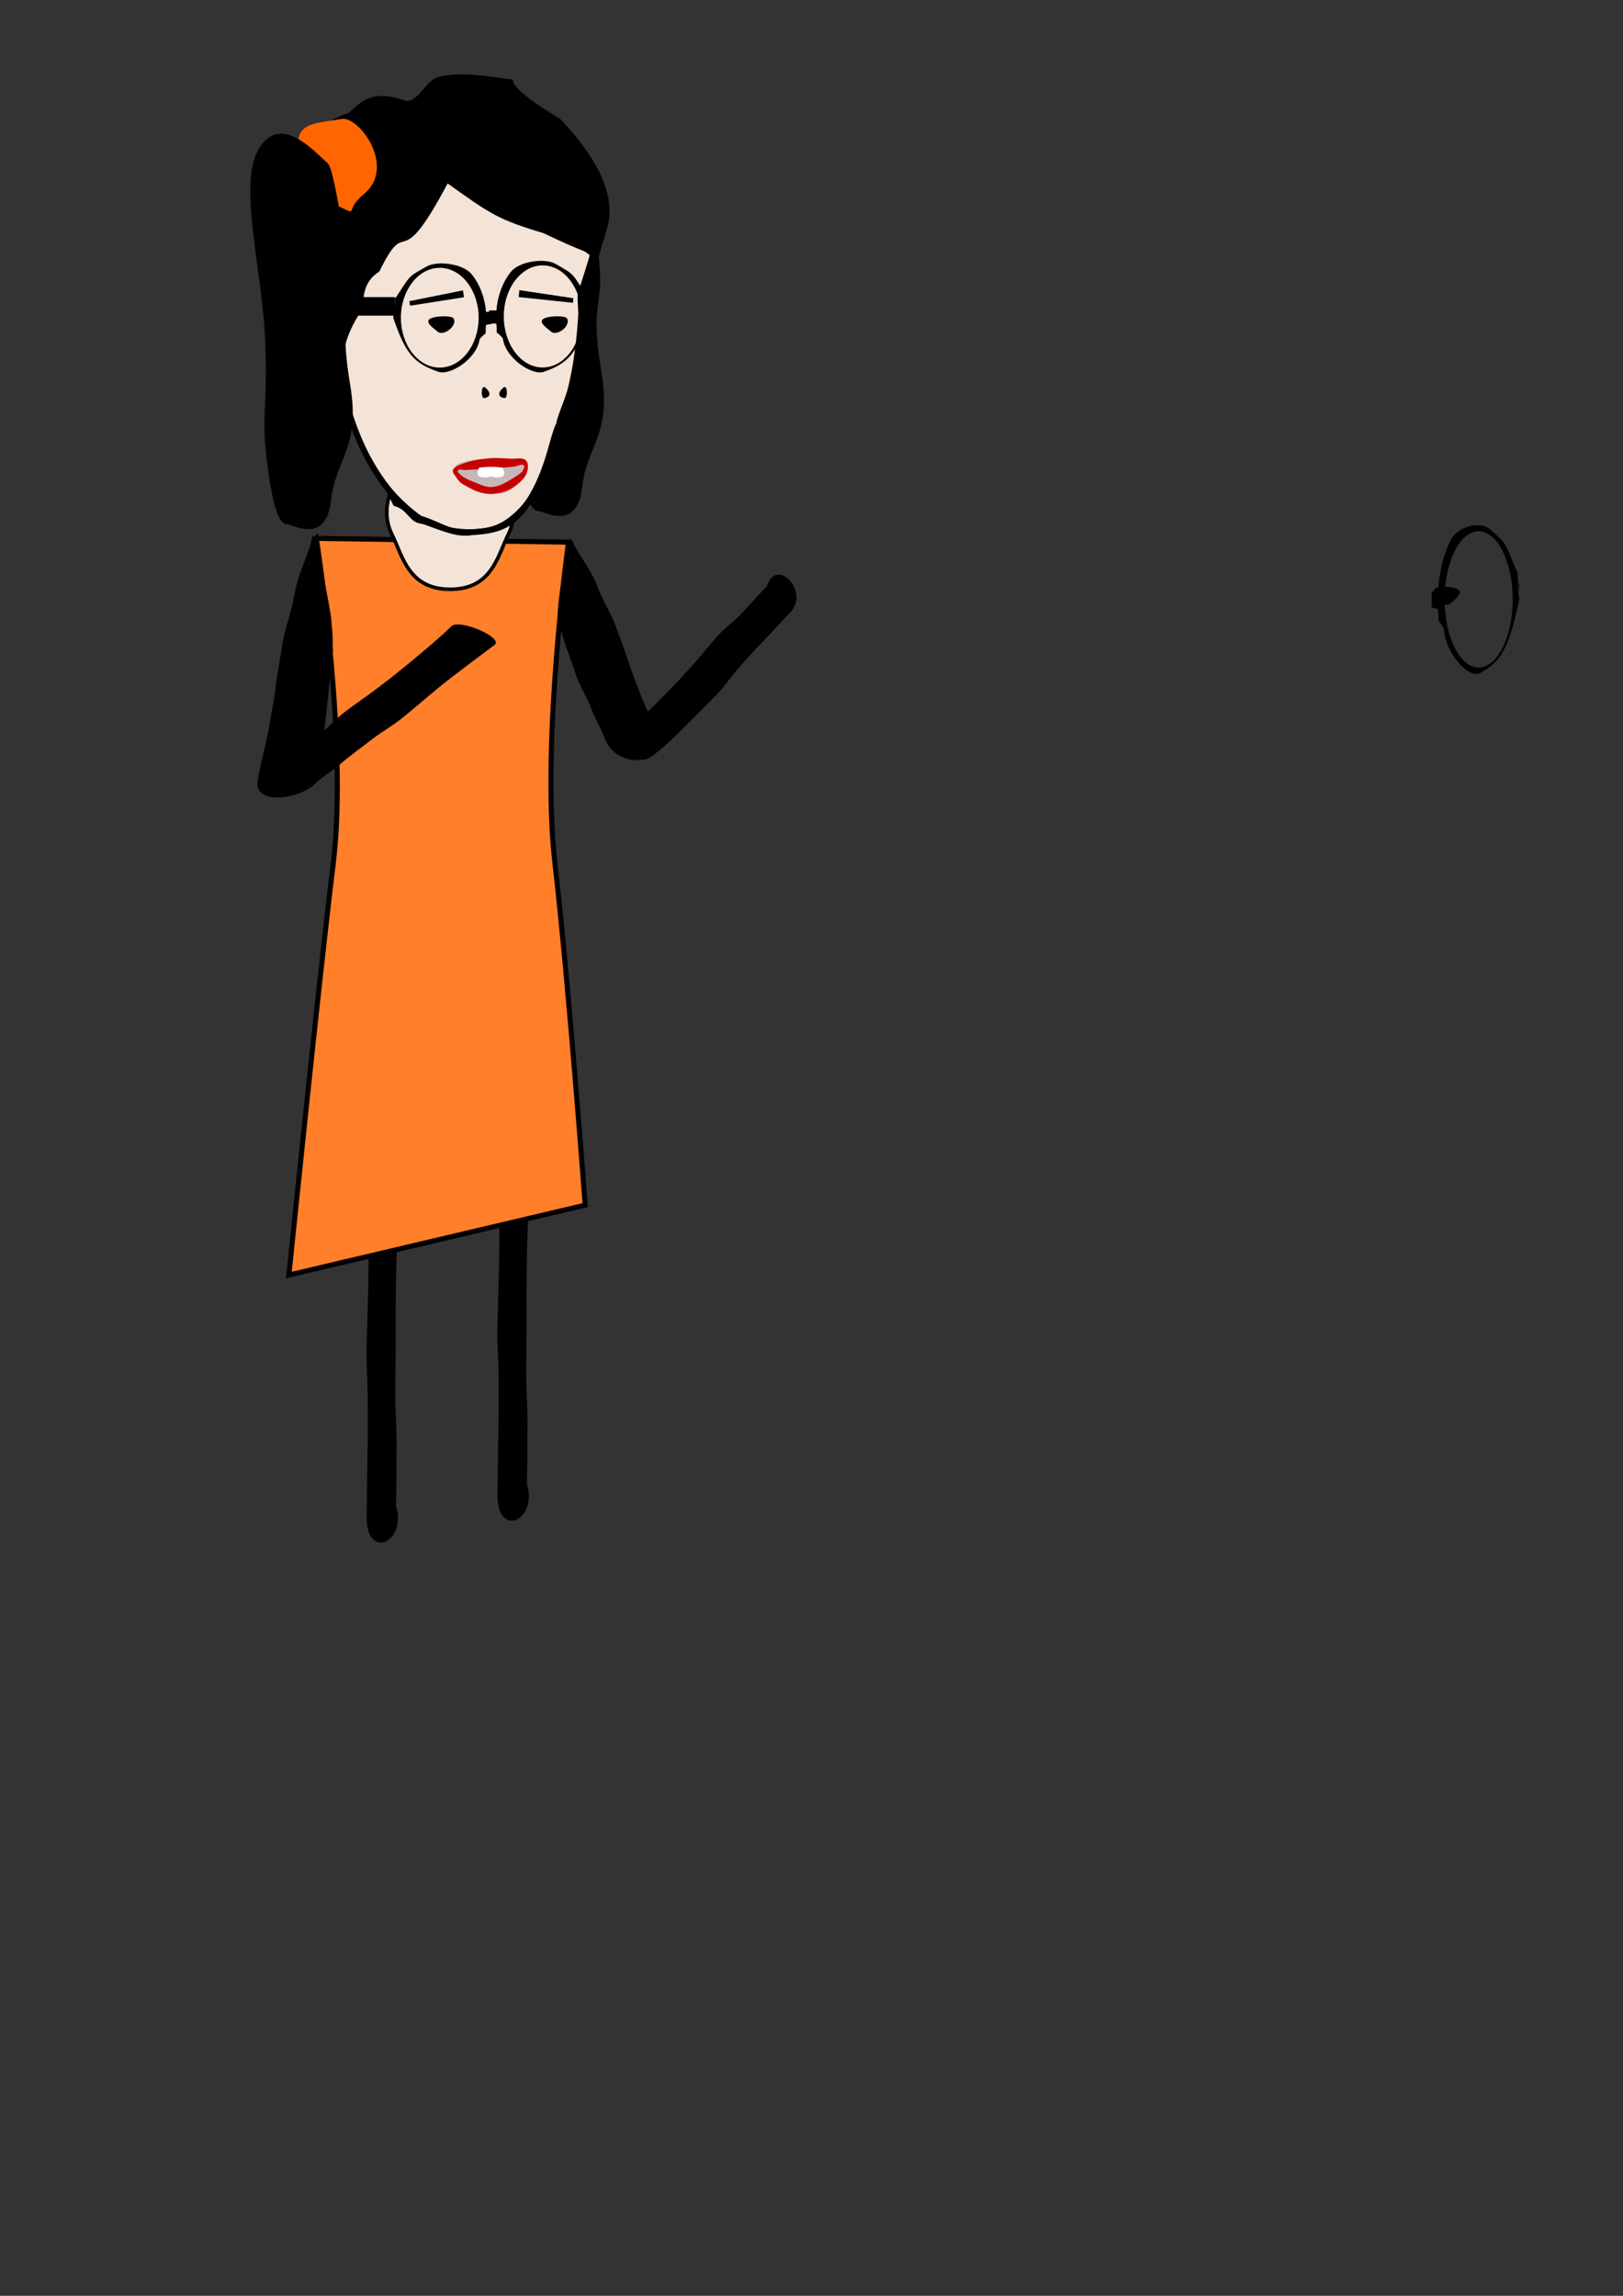 <?xml version="1.0" encoding="UTF-8" standalone="no"?>
<!-- Created with Inkscape (http://www.inkscape.org/) -->

<svg
   xmlns:dc="http://purl.org/dc/elements/1.1/"
   xmlns:cc="http://creativecommons.org/ns#"
   xmlns:rdf="http://www.w3.org/1999/02/22-rdf-syntax-ns#"
   xmlns:svg="http://www.w3.org/2000/svg"
   xmlns="http://www.w3.org/2000/svg"
   xmlns:sodipodi="http://sodipodi.sourceforge.net/DTD/sodipodi-0.dtd"
   xmlns:inkscape="http://www.inkscape.org/namespaces/inkscape"
   width="744.094"
   height="1052.362"
   id="svg3905"
   version="1.1"
   inkscape:version="0.48.4 r9939"
   sodipodi:docname="shrookbelganb2.svg"
   inkscape:export-filename="/home/rana/SparkleShare/CCC/linuxCourse/Chapter 1/character/SHROOK/shrookbelganb2.png"
   inkscape:export-xdpi="44.27623"
   inkscape:export-ydpi="44.27623">
  <rect width="100%" height="100%" fill="#333333" stroke="none"/>
  <defs
     id="defs3907" />
  <sodipodi:namedview
     id="base"
     pagecolor="#ffffff"
     bordercolor="#666666"
     borderopacity="1.0"
     inkscape:pageopacity="0.0"
     inkscape:pageshadow="2"
     inkscape:zoom="0.35"
     inkscape:cx="214.04343"
     inkscape:cy="886.3482"
     inkscape:document-units="px"
     inkscape:current-layer="layer1"
     showgrid="false"
     inkscape:window-width="1305"
     inkscape:window-height="744"
     inkscape:window-x="61"
     inkscape:window-y="24"
     inkscape:window-maximized="1"
     showguides="false" />
  <g
     inkscape:label="Layer 1"
     inkscape:groupmode="layer"
     id="layer1">
    <path
       inkscape:export-ydpi="44.27623"
       inkscape:export-xdpi="44.27623"
       inkscape:export-filename="C:\Users\Home\Desktop\belganb2.png"
       sodipodi:nodetypes="cssssssssc"
       inkscape:connector-curvature="0"
       id="path4168"
       d="m 274.891,170.924 c -4.15,-25.152 -1.499,-28.272 -0.654,-40.038 0.845,-11.766 -6.511,-58.665 -9.362,-61.353 -8.258,-7.786 -20.159,-20.045 -28.921,-8.994 -12.108,15.27 0.715,56.157 1.805,92.464 0.843,28.092 -1.789,30.677 0.409,50.132 2.198,19.454 5.235,30.256 8.59,30.256 3.354,0 17.049,9.36 19.247,-10.094 2.198,-19.454 13.558,-24.063 8.887,-52.374 z"
       style="display:inline;fill:#000000;stroke:#000000;stroke-width:1.774;stroke-miterlimit:4" />
    <path
       style="display:inline;fill:#000000;fill-opacity:1;stroke:none"
       id="path4205-0"
       d="m 168.811,545.495 c 0.028,7.488 0.28,32.78 -0.01,44.928 -0.285,12.148 -0.559,19.486 -0.735,27.94 -0.176,8.454 0.5,14.503 0.533,22.738 0.032,8.235 0.087,17.671 -0.125,26.647 -0.212,8.976 -0.129,16.369 -0.386,27.208 -0.304,20.684 18.654,11.979 13.472,-4.718 0.305,-8.964 0.137,-18.416 0.269,-26.641 0.132,-8.225 -0.523,-14.029 -0.566,-22.626 -0.042,-8.598 0.183,-16.905 0.113,-28.975 -0.07,-12.071 0.212,-36.223 0.853,-43.434 0.642,-7.212 -13.451,-30.555 -13.423,-23.066 z"
       inkscape:connector-curvature="0"
       sodipodi:nodetypes="zzzzzcczzzzz"
       inkscape:export-xdpi="44.27623"
       inkscape:export-ydpi="44.27623"
       inkscape:export-filename="C:\Users\Home\Desktop\belganb2.png" />
    <path
       sodipodi:nodetypes="zzzzzcczzzzz"
       inkscape:connector-curvature="0"
       d="m 228.811,535.495 c 0.028,7.488 0.28,32.78 -0.01,44.928 -0.285,12.148 -0.559,19.486 -0.735,27.94 -0.176,8.454 0.5,14.503 0.533,22.738 0.032,8.235 0.087,17.671 -0.125,26.647 -0.212,8.976 -0.129,16.369 -0.386,27.208 -0.304,20.684 18.654,11.979 13.472,-4.718 0.305,-8.964 0.137,-18.416 0.269,-26.641 0.132,-8.225 -0.523,-14.029 -0.566,-22.626 -0.042,-8.598 0.183,-16.905 0.113,-28.975 -0.07,-12.071 0.212,-36.223 0.853,-43.434 0.642,-7.212 -13.451,-30.555 -13.423,-23.066 z"
       id="path4203-5"
       style="display:inline;fill:#000000;fill-opacity:1;stroke:none"
       inkscape:export-xdpi="44.27623"
       inkscape:export-ydpi="44.27623"
       inkscape:export-filename="C:\Users\Home\Desktop\belganb2.png" />
    <path
       sodipodi:nodetypes="zzzzzcczzzzz"
       inkscape:connector-curvature="0"
       d="m -417.816,232.702 c 4.079,2.378 14.787,3.751 21.498,7.229 6.712,3.478 13.524,5.139 18.189,7.585 4.665,2.445 12.026,5.997 16.512,8.613 4.485,2.616 8.944,4.608 13.904,7.176 4.96,2.568 14.076,6.036 20.066,9.135 11.376,6.13 -7.217,31.398 -14.84,20.225 -4.98,-2.458 -8.388,-5.259 -12.914,-7.684 -4.527,-2.425 -10.587,-2.969 -15.267,-5.711 -4.68,-2.742 -10.804,-6.288 -17.372,-10.149 -6.567,-3.861 -22.236,-8.051 -26.356,-9.574 -4.12,-1.523 -7.498,-29.224 -3.419,-26.846 z"
       id="path4171-2"
       style="fill:#000000;fill-opacity:1;stroke:none;display:inline"
       inkscape:export-xdpi="90"
       inkscape:export-ydpi="90"
       inkscape:export-filename="/home/rana/SparkleShare/CCC/linuxCourse/Chapter 1/character/SHROOK/btbosleta7t.png" />
    <path
       inkscape:export-ydpi="90"
       inkscape:export-xdpi="90"
       style="fill:#000000;fill-opacity:1;stroke:none;display:inline"
       id="path4204-3"
       d="m -205.041,222.702 c -4.079,2.378 -14.787,3.751 -21.498,7.229 -6.712,3.478 -13.524,5.139 -18.189,7.585 -4.664,2.445 -12.026,5.997 -16.512,8.613 -4.485,2.616 -8.944,4.608 -13.904,7.176 -4.96,2.568 -14.076,6.036 -20.066,9.135 -11.376,6.13 7.217,31.398 14.84,20.225 4.98,-2.458 8.388,-5.259 12.914,-7.684 4.527,-2.425 10.587,-2.969 15.267,-5.711 4.68,-2.742 10.804,-6.288 17.372,-10.149 6.567,-3.861 22.235,-8.051 26.356,-9.574 4.12,-1.523 7.497,-29.224 3.419,-26.846 z"
       inkscape:connector-curvature="0"
       sodipodi:nodetypes="zzzzzcczzzzz"
       inkscape:export-filename="/home/rana/SparkleShare/CCC/linuxCourse/Chapter 1/character/SHROOK/btbosleta7t.png" />
    <path
       style="display:inline;fill:#ff7f2a;fill-opacity:1;stroke:#000000;stroke-width:2.3;stroke-miterlimit:4;stroke-dasharray:none;stroke-opacity:1"
       d="m 145.015,246.783 115.616,1.738 c 0,0 -12.632,91.305 -6.226,147.098 6.406,55.794 13.875,156.794 13.875,156.794 l -135.822,32.043 c 0,0 13.447,-132.366 20.35,-188.837 6.903,-56.47 -7.792,-148.837 -7.792,-148.837 z"
       id="rect4164-9"
       inkscape:connector-curvature="0"
       sodipodi:nodetypes="cczcczc"
       inkscape:export-xdpi="44.27623"
       inkscape:export-ydpi="44.27623"
       inkscape:export-filename="C:\Users\Home\Desktop\belganb2.png" />
    <path
       style="fill:#f4e3d7;fill-opacity:1;stroke:#000000;stroke-width:1.642;stroke-miterlimit:4;stroke-dasharray:none;stroke-opacity:1"
       d="m 179.583,224.332 53.575,0 c 0,0 5.071,10.119 0,20.369 -5.071,10.25 -7.603,25.422 -26.788,25.422 -19.185,0 -21.716,-15.171 -26.787,-25.422 -5.071,-10.25 0,-20.369 0,-20.369 z"
       id="rect3359-4"
       inkscape:connector-curvature="0"
       sodipodi:nodetypes="cczzzc"
       inkscape:export-xdpi="44.27623"
       inkscape:export-ydpi="44.27623"
       inkscape:export-filename="C:\Users\Home\Desktop\belganb2.png" />
    <path
       inkscape:export-ydpi="90"
       inkscape:export-xdpi="90"
       sodipodi:nodetypes="zzzzzcczzzzz"
       inkscape:connector-curvature="0"
       d="m -304.436,292.454 c 0.564,-1.053 2.362,-4.608 3.504,-6.322 1.142,-1.714 1.901,-2.752 2.68,-3.945 0.78,-1.193 0.788,-2.032 1.407,-3.19 0.62,-1.158 1.317,-2.485 2.162,-3.752 0.845,-1.267 1.363,-2.306 2.384,-3.836 1.819,-2.916 -11.835,-1.356 -9.59,0.902 -0.907,1.267 -1.528,2.594 -2.26,3.754 -0.731,1.16 -2.01,2.221 -2.651,3.43 -0.641,1.209 -1.196,2.815 -2.778,5.393 -1.582,2.577 -3.685,5.542 -4.686,6.568 -1.001,1.026 9.262,2.051 9.826,0.998 z"
       id="path3054"
       style="fill:#000000;fill-opacity:1;stroke:none;display:inline" />
    <path
       inkscape:export-ydpi="90"
       inkscape:export-xdpi="90"
       sodipodi:nodetypes="zzzzzcczzzzz"
       inkscape:connector-curvature="0"
       d="m -190.535,643.831 c -0.626,7.462 -2.585,32.68 -3.925,44.756 -1.345,12.076 -2.259,19.362 -3.173,27.769 -0.914,8.406 -0.769,14.492 -1.456,22.698 -0.688,8.207 -1.457,17.611 -2.453,26.534 -0.996,8.923 -1.558,16.295 -2.762,27.07 -2.11,20.579 17.536,13.562 13.833,-3.523 1.087,-8.903 1.745,-18.333 2.595,-26.515 0.85,-8.182 0.704,-14.021 1.413,-22.589 0.709,-8.568 1.659,-16.824 2.644,-28.854 0.985,-12.031 3.375,-36.066 4.645,-43.194 1.269,-7.128 -10.73,-31.613 -11.356,-24.151 z"
       id="path3058"
       style="fill:#000000;fill-opacity:1;stroke:none;display:inline" />
    <path
       inkscape:export-ydpi="90"
       inkscape:export-xdpi="90"
       style="fill:#000000;fill-opacity:1;stroke:none;display:inline"
       id="path3060"
       d="m -190.457,643.674 c 0.425,7.476 2.019,32.719 2.384,44.865 0.36,12.146 0.476,19.488 0.749,27.939 0.272,8.451 1.269,14.456 1.738,22.678 0.469,8.222 1.025,17.641 1.289,26.616 0.264,8.975 0.74,16.353 1.058,27.19 0.794,20.671 19.264,10.972 13.203,-5.427 -0.171,-8.968 -0.841,-18.397 -1.146,-26.617 -0.305,-8.22 -1.267,-13.981 -1.766,-22.565 -0.498,-8.583 -0.715,-16.89 -1.425,-28.94 -0.711,-12.05 -1.711,-36.183 -1.453,-43.418 0.258,-7.235 -15.053,-29.798 -14.628,-22.321 z"
       inkscape:connector-curvature="0"
       sodipodi:nodetypes="zzzzzcczzzzz" />
    <path
       inkscape:export-ydpi="90"
       inkscape:export-xdpi="90"
       sodipodi:nodetypes="cczzzc"
       inkscape:connector-curvature="0"
       id="path3068"
       d="m -337.206,335.24 19.204,-2.256 c 0,0 1.848,14.602 0.061,29.823 -1.787,15.221 -2.65,37.541 -9.526,38.348 -6.877,0.808 -7.829,-21.298 -9.678,-36.093 -1.848,-14.794 -0.061,-29.823 -0.061,-29.823 z"
       style="fill:#f4e3d7;fill-opacity:1;stroke:#000000;stroke-width:1.19;stroke-miterlimit:4;stroke-opacity:1;stroke-dasharray:none"
       inkscape:transform-center-x="33.545683"
       inkscape:transform-center-y="12.06267" />
    <path
       inkscape:export-ydpi="90"
       inkscape:export-xdpi="90"
       sodipodi:nodetypes="cczcczsc"
       inkscape:connector-curvature="0"
       id="path3066"
       d="m -163.279,385.225 19.873,0.858 c 0,0 14.32,74.028 18.117,129.049 3.798,55.021 7.587,188.567 7.587,188.567 l -80.137,2.203 c 0,0 7.899,-162.738 8.654,-194.714 0.755,-31.975 3.15,-51.42 9.167,-77.447 5.599,-24.219 16.738,-48.516 16.738,-48.516 z"
       style="fill:#ff7f2a;fill-opacity:1;stroke:#000000;stroke-width:1.759;stroke-miterlimit:4;stroke-opacity:1;stroke-dasharray:none;display:inline" />
    <path
       sodipodi:nodetypes="cssccsccssccccc"
       style="display:inline;fill:#f4e3d7;fill-opacity:1;stroke:#000000;stroke-width:2.7;stroke-miterlimit:4;stroke-dasharray:none;stroke-opacity:1"
       d="m 247.234,65.301 c -6.759,0 -20.146,-6.834 -14.25,-3.739 8.455,4.438 -16.219,-1.661 -16.219,-4.164 0,-2.66 -7.09,-0.333 -10.352,-2.564 -9.73,1.035 -16.408,-4.118 -32.107,-4.904 -24.159,3.585 -33.348,11.291 -38.363,33.556 -3.92,17.404 3.695,51.051 12.799,68.838 10.197,25.788 10.651,57.775 41.697,84.856 9.386,2.078 14.817,7.428 23.664,6.917 11.637,-0.672 20.197,-1.388 28.328,-14.21 9.364,-14.766 10.703,-29.278 13.883,-35.38 0.381,-2.975 3.14,-8.842 4.933,-14.656 3.326,-12.315 4.647,-26.08 5.242,-36.031 -0.482,-14.649 -2,0 9.556,-41.589 3.583,-28.022 -28.655,-36.878 -28.813,-36.929 z"
       id="path3879"
       inkscape:connector-curvature="0"
       inkscape:export-xdpi="44.27623"
       inkscape:export-ydpi="44.27623"
       inkscape:export-filename="C:\Users\Home\Desktop\belganb2.png" />
    <path
       inkscape:export-ydpi="44.27623"
       inkscape:export-xdpi="44.27623"
       inkscape:connector-curvature="0"
       id="path3076"
       d="m 235.304,36.47 c -4.821,-0.294 -23.499,-4.34 -34.566,-1.112 -6.011,1.753 -9.415,12.74 -15.507,10.603 -19.533,-6.852 -22.699,5.843 -32.462,11.986 -8.409,5.291 -16.341,-1.571 -21.406,20.737 -3.96,17.438 -8.025,39.956 7.318,56.572 21.094,48.509 13.159,40.13 41.782,96.588 6.404,1.518 7.146,7.519 12.353,8.158 2.831,0.348 14.909,6.423 22.576,5.388 10.534,-1.422 20.545,-3.983 27.943,-15.363 8.284,-12.745 5.644,-20.087 15.316,-40.062 0.77,-5.961 4.185,-10.946 5.82,-19.926 1.22,-6.701 7.134,-11.874 6.306,-26.539 -0.828,-14.665 6.875,-35.975 7.923,-40.234 C 283.411,84.128 265.394,63.63 256.83,54.496 232.085,39.704 235.304,36.47 235.304,36.47 Z M 166.634,141.198 c -0.99,-12.979 6.801,-15.986 7.362,-16.892 13.422,-27.46 7.913,3.816 31.222,-40.207 19.798,14.107 22.982,16.467 43.976,22.781 21.21,10.156 17.113,6.787 21.21,10.156 0.637,1.958 -3.516,18.87 -1.571,33.225 1.945,14.355 -2.88,10.491 -3.866,17.17 -0.83,5.621 -3.288,12.318 -4.7,15.878 -7.517,18.938 -11.528,44.247 -29.148,55.457 -8.892,5.657 -21.399,4.18 -31.582,1.464 -19.075,-8.384 -62.75,-58.667 -32.904,-99.031 z"
       style="display:inline;fill:#000000"
       sodipodi:nodetypes="casasccsascssscccccccsssacc"
       inkscape:export-filename="C:\Users\Home\Desktop\belganb2.png" />
    <path
       inkscape:export-ydpi="44.27623"
       inkscape:export-xdpi="44.27623"
       style="display:inline;fill:#ff6600;fill-opacity:1;stroke:none"
       d="m 166.663,89.136 c -8.915,7.314 -1.93,9.889 -10.787,5.74 -11.809,-5.532 -15.317,-6.54 -18.376,-20.419 -4.172,-18.928 5.249,-17.502 19.318,-19.928 7.621,-1.314 25.287,21.938 9.845,34.607 z"
       id="path3072"
       inkscape:connector-curvature="0"
       sodipodi:nodetypes="sssss"
       inkscape:export-filename="C:\Users\Home\Desktop\belganb2.png" />
    <path
       style="display:inline;fill:#000000;stroke:#000000;stroke-width:1.774;stroke-miterlimit:4"
       d="m 159.734,176.985 c -4.15,-25.152 -1.499,-28.272 -0.654,-40.038 0.845,-11.766 -6.511,-58.665 -9.362,-61.353 -8.258,-7.786 -20.159,-20.045 -28.921,-8.994 -12.108,15.27 0.715,56.157 1.805,92.464 0.843,28.092 -1.789,30.677 0.409,50.132 2.198,19.454 5.235,30.256 8.59,30.256 3.354,0 17.049,9.36 19.247,-10.094 2.198,-19.454 13.558,-24.063 8.887,-52.374 z"
       id="path3874"
       inkscape:connector-curvature="0"
       sodipodi:nodetypes="cssssssssc"
       inkscape:export-filename="C:\Users\Home\Desktop\belganb2.png"
       inkscape:export-xdpi="44.27623"
       inkscape:export-ydpi="44.27623" />
    <rect
       style="display:inline;fill:#000000;stroke:#000000;stroke-width:2.883;stroke-miterlimit:4;stroke-dasharray:none"
       id="rect3877"
       width="35.642"
       height="5.617"
       x="-179.705"
       y="137.629"
       transform="scale(-1,1)"
       inkscape:export-filename="C:\Users\Home\Desktop\belganb2.png"
       inkscape:export-xdpi="44.27623"
       inkscape:export-ydpi="44.27623" />
    <path
       inkscape:export-ydpi="90"
       inkscape:export-xdpi="90"
       style="fill:#000000;fill-opacity:1;stroke:none;display:inline"
       id="path3062"
       d="m -302.148,453.42 c -0.45,4.529 1.729,12.07 1.263,19.351 -0.467,7.281 0.232,13.94 -0.111,19.011 -0.342,5.072 -0.689,12.955 -1.184,17.936 -0.495,4.981 -0.605,9.693 -0.949,15.073 -0.343,5.38 -0.189,14.778 -0.603,21.275 -0.939,12.434 -21.539,5.948 -16.478,-5.155 0.27,-5.355 1.156,-9.458 1.52,-14.4 0.365,-4.942 -0.842,-10.499 -0.319,-15.701 0.524,-5.201 1.184,-11.992 1.927,-19.296 0.744,-7.305 -0.48,-33.891 -0.578,-38.12 -0.097,-4.23 15.959,-4.502 15.51,0.026 z"
       inkscape:connector-curvature="0"
       sodipodi:nodetypes="zzzzzcczzzzz"
       inkscape:transform-center-x="-8.1347987"
       inkscape:transform-center-y="3.5336553" />
    <path
       inkscape:export-ydpi="44.27623"
       inkscape:export-xdpi="44.27623"
       sodipodi:nodetypes="csccccccsccccsssss"
       id="path3090"
       d="m 181.132,136.908 c 7.415,-11.123 5.52,-9.715 14.59,-14.805 4.876,-2.737 16.449,-1.234 20.406,3.487 3.819,4.603 6.18,10.839 6.689,17.372 l 3.379,0 0,5.345 -3.379,0.636 c -0.509,6.533 0.881,1.951 -2.938,6.525 -1.279,9.176 -13.592,16.742 -18.799,14.97 -11.222,-3.818 -15.18,-8.237 -20.781,-24.774 l 0.536,-5.756 -0.536,0.636 c 0.553,11.041 0.833,-3.636 0.833,-3.636 z m 20.484,31.591 c 9.837,0 17.822,-10.274 17.822,-22.865 0,-12.62 -8.008,-22.865 -17.822,-22.865 -9.837,0 -17.822,10.274 -17.822,22.865 0,12.62 7.985,22.865 17.822,22.865 z"
       inkscape:connector-curvature="0"
       inkscape:export-filename="C:\Users\Home\Desktop\belganb2.png" />
    <path
       inkscape:export-ydpi="44.27623"
       inkscape:export-xdpi="44.27623"
       style="display:inline;fill:#000000;fill-opacity:1;stroke:none"
       d="m 196.834,146.374 c -1.977,1.718 2.576,4.465 3.74,5.606 1.164,1.141 3.71,0.672 5.687,-1.046 1.977,-1.718 2.637,-4.036 1.474,-5.177 -1.163,-1.141 -8.923,-1.101 -10.901,0.617 z"
       id="path3094"
       inkscape:connector-curvature="0"
       sodipodi:nodetypes="sssss"
       inkscape:export-filename="C:\Users\Home\Desktop\belganb2.png" />
    <path
       inkscape:connector-curvature="0"
       d="m 695.842,262.827 c -6.489,-15.191 -4.831,-13.267 -12.768,-20.22 -4.267,-3.737 -14.395,-1.686 -17.859,4.762 -3.342,6.286 -5.409,14.803 -5.854,23.725 l -2.957,0 0,7.3 2.957,0.869 c 0.446,8.922 -0.771,2.665 2.571,8.911 1.119,12.531 11.896,22.865 16.452,20.445 9.821,-5.214 13.285,-11.25 18.187,-33.835 l -0.469,-7.862 0.469,0.869 c -0.484,15.078 -0.729,-4.965 -0.729,-4.965 z m -17.927,43.145 c -8.609,0 -15.597,-14.032 -15.597,-31.227 0,-17.236 7.009,-31.227 15.597,-31.227 8.609,0 15.597,14.032 15.597,31.227 0,17.236 -6.989,31.227 -15.597,31.227 z"
       id="path3013"
       sodipodi:nodetypes="csccccccsccccsssss"
       inkscape:export-xdpi="90"
       inkscape:export-ydpi="90" />
    <path
       sodipodi:nodetypes="sssss"
       inkscape:connector-curvature="0"
       id="path3015"
       d="m 668.802,270.486 c 1.977,1.861 -2.575,4.836 -3.738,6.071 -1.163,1.235 -3.709,0.728 -5.685,-1.133 -1.977,-1.861 -2.636,-4.371 -1.473,-5.607 1.163,-1.235 8.92,-1.193 10.897,0.668 z"
       style="fill:#000000;fill-opacity:1;stroke:none;display:inline"
       inkscape:export-xdpi="90"
       inkscape:export-ydpi="90" />
    <path
       inkscape:connector-curvature="0"
       d="m 269.281,136.12 c -7.415,-11.382 -5.52,-9.941 -14.59,-15.151 -4.876,-2.8 -16.449,-1.263 -20.406,3.568 -3.819,4.71 -6.18,11.092 -6.689,17.777 l -3.379,0 0,5.47 3.379,0.651 c 0.509,6.685 -0.881,1.997 2.938,6.677 1.279,9.39 13.592,17.133 18.799,15.32 11.222,-3.907 15.18,-8.43 20.781,-25.352 l -0.536,-5.891 0.536,0.651 c -0.553,11.298 -0.833,-3.72 -0.833,-3.72 z m -20.484,32.328 c -9.837,0 -17.822,-10.514 -17.822,-23.399 0,-12.915 8.008,-23.399 17.822,-23.399 9.837,0 17.822,10.514 17.822,23.399 0,12.915 -7.985,23.399 -17.822,23.399 z"
       id="path3017"
       sodipodi:nodetypes="csccccccsccccsssss"
       inkscape:export-xdpi="44.27623"
       inkscape:export-ydpi="44.27623"
       inkscape:export-filename="C:\Users\Home\Desktop\belganb2.png" />
    <path
       sodipodi:nodetypes="sssss"
       inkscape:connector-curvature="0"
       id="path3019"
       d="m 248.851,146.374 c -1.977,1.718 2.576,4.465 3.74,5.606 1.164,1.141 3.71,0.672 5.687,-1.046 1.977,-1.718 2.637,-4.036 1.474,-5.177 -1.163,-1.141 -8.923,-1.101 -10.901,0.617 z"
       style="display:inline;fill:#000000;fill-opacity:1;stroke:none"
       inkscape:export-xdpi="44.27623"
       inkscape:export-ydpi="44.27623"
       inkscape:export-filename="C:\Users\Home\Desktop\belganb2.png" />
    <path
       sodipodi:nodetypes="sssss"
       inkscape:connector-curvature="0"
       id="path3355-9"
       d="m 232.414,179.941 c 0,1.41 -0.447,2.553 -0.999,2.553 -0.552,0 -2.553,-0.466 -2.553,-1.876 0,-1.41 2.001,-3.23 2.553,-3.23 0.552,0 0.999,1.143 0.999,2.553 z"
       style="display:inline;fill:#000000;fill-opacity:1;stroke:none"
       inkscape:export-xdpi="44.27623"
       inkscape:export-ydpi="44.27623"
       inkscape:export-filename="C:\Users\Home\Desktop\belganb2.png" />
    <path
       style="display:inline;fill:#000000;fill-opacity:1;stroke:none"
       d="m 220.86,179.941 c 0,1.41 0.447,2.553 0.999,2.553 0.552,0 2.553,-0.466 2.553,-1.876 0,-1.41 -2.001,-3.23 -2.553,-3.23 -0.552,0 -0.999,1.143 -0.999,2.553 z"
       id="path3357-8"
       inkscape:connector-curvature="0"
       sodipodi:nodetypes="sssss"
       inkscape:export-xdpi="44.27623"
       inkscape:export-ydpi="44.27623"
       inkscape:export-filename="C:\Users\Home\Desktop\belganb2.png" />
    <path
       style="display:inline;fill:#c8b7b7;fill-opacity:1;stroke:none"
       d="m 241.423,214.543 c 0,3.229 -6.642,12.479 -12.986,11.617 -8.883,-1.206 -11.358,2.895 -19.768,-11.548 -1.566,-2.689 10.192,-4.571 16.952,-4.571 6.76,0 15.803,1.273 15.803,4.502 z"
       id="path4268-5"
       inkscape:connector-curvature="0"
       sodipodi:nodetypes="sssss"
       inkscape:export-xdpi="44.27623"
       inkscape:export-ydpi="44.27623"
       inkscape:export-filename="C:\Users\Home\Desktop\belganb2.png" />
    <path
       style="color:#000000;font-style:normal;font-variant:normal;font-weight:normal;font-stretch:normal;font-size:medium;line-height:normal;font-family:sans-serif;text-indent:0;text-align:start;text-decoration:none;text-decoration-line:none;letter-spacing:normal;word-spacing:normal;text-transform:none;direction:ltr;block-progression:tb;writing-mode:lr-tb;baseline-shift:baseline;text-anchor:start;display:inline;overflow:visible;visibility:visible;fill:#c60003;fill-opacity:1;fill-rule:nonzero;stroke:none;enable-background:accumulate"
       d="m 224.439,210.079 c -4.491,0.425 -9.152,1.1 -13.121,2.766 -1.459,0.612 -3.229,1.371 -3.665,2.546 -0.396,1.066 0.687,2.154 1.316,3.103 0.91,1.37 1.699,2.625 3.473,3.613 3.572,1.99 8.039,4.683 13.744,4.276 5.844,-0.417 10.12,-3.221 13.214,-6.33 1.973,-1.983 2.857,-4.643 2.587,-7.031 -0.104,-0.925 -0.55,-1.984 -1.591,-2.497 -1.502,-0.742 -3.676,-0.195 -5.519,-0.254 -3.475,-0.112 -6.967,-0.519 -10.439,-0.19 z m -0.276,4.742 c 3.975,-0.28 7.965,-0.488 11.912,-0.98 1.313,-0.164 2.913,-1.265 3.903,-0.654 0.829,0.512 0.195,1.664 -0.239,2.417 -0.698,1.212 -2.239,2.165 -3.58,2.99 -3.27,2.012 -6.747,4.388 -10.678,4.646 -2.92,0.192 -5.869,-1.397 -8.38,-2.378 -2.222,-0.869 -4.431,-1.827 -5.798,-3.061 -0.741,-0.669 -1.824,-1.564 -1.189,-2.252 0.596,-0.645 2.101,-0.048 3.151,-0.094 3.635,-0.16 7.268,-0.38 10.897,-0.635 z"
       id="path3444-6"
       inkscape:connector-curvature="0"
       sodipodi:nodetypes="aaaaaaaaaaaaaaaaaaaaaa"
       inkscape:export-xdpi="44.27623"
       inkscape:export-ydpi="44.27623"
       inkscape:export-filename="C:\Users\Home\Desktop\belganb2.png" />
    <path
       style="display:inline;fill:#ffffff"
       d="m 225.16,213.974 c 0,0 -1.934,3.351 0,4.385 1.231,0.658 3.991,0.658 5.222,0 1.793,-0.958 0,-4.065 0,-4.065 -1.509,-0.145 -3.248,-0.252 -5.222,-0.319 z"
       id="path4250-7"
       inkscape:connector-curvature="0"
       inkscape:export-xdpi="44.27623"
       inkscape:export-ydpi="44.27623"
       sodipodi:nodetypes="caacc"
       inkscape:export-filename="C:\Users\Home\Desktop\belganb2.png" />
    <path
       inkscape:connector-curvature="0"
       id="path4257-0"
       d="m 224.957,213.972 c 0,0 1.934,3.351 0,4.385 -1.231,0.658 -3.991,0.658 -5.222,0 -1.793,-0.958 0,-4.065 0,-4.065 1.508,-0.145 3.248,-0.252 5.222,-0.319 z"
       style="display:inline;fill:#ffffff"
       inkscape:export-xdpi="44.27623"
       inkscape:export-ydpi="44.27623"
       sodipodi:nodetypes="caacc"
       inkscape:export-filename="C:\Users\Home\Desktop\belganb2.png" />
    <path
       inkscape:export-ydpi="44.27623"
       inkscape:export-xdpi="44.27623"
       sodipodi:nodetypes="czzzzcczzzzzc"
       inkscape:connector-curvature="0"
       d="m 226.718,295.63 c -4.389,3.312 -19.362,14.373 -26.167,20.016 -6.805,5.643 -10.82,9.134 -15.576,13.043 -4.757,3.909 -8.924,6.053 -13.752,9.694 -4.828,3.642 -10.377,7.8 -15.404,11.971 -5.027,4.171 -9.183,6.631 -15.252,11.668 -12.71,3.986 -24.946,-9.078 -10.292,-12.299 4.932,-4.241 10.598,-8.314 15.264,-12.084 4.666,-3.771 8.009,-7.905 13.058,-11.7 5.049,-3.795 12.205,-8.504 22.64,-16.835 10.435,-8.331 22.008,-18.235 25.599,-21.969 3.591,-3.734 24.273,5.184 19.884,8.496 z"
       id="path4201-4"
       style="fill:#000000;fill-opacity:1;stroke:none;display:inline"
       inkscape:export-filename="C:\Users\Home\Desktop\belganb2.png" />
    <path
       inkscape:export-ydpi="44.27623"
       inkscape:export-xdpi="44.27623"
       style="fill:#000000;fill-opacity:1;stroke:none;display:inline"
       id="path4204-3-7"
       d="m 143.217,245.98 c -0.6,5.314 -6.677,17.206 -8.067,25.766 -1.389,8.56 -4.527,16.459 -5.467,22.42 -0.939,5.961 -2.707,15.24 -3.365,21.084 -0.658,5.844 -1.876,11.396 -2.905,17.721 -1.029,6.325 -4.078,17.422 -5.321,25.059 -2.137,14.609 33.988,5.653 28.886,-7.124 1.144,-6.3 0.892,-11.084 1.756,-16.891 0.863,-5.807 3.09,-28.868 3.766,-34.971 0.676,-6.103 0.01,4.302 0.035,-3.356 0.025,-7.658 -0.286,-6.009 -0.621,-11.394 -0.335,-5.385 -8.098,-43.629 -8.698,-38.315 z"
       inkscape:connector-curvature="0"
       sodipodi:nodetypes="czzzzcczzzzzc"
       inkscape:export-filename="C:\Users\Home\Desktop\belganb2.png"
       inkscape:transform-center-y="-16.007974"
       inkscape:transform-center-x="-0.97962218" />
    <path
       inkscape:export-filename="C:\Users\Home\Desktop\belganb2.png"
       style="fill:#000000;fill-opacity:1;stroke:none;display:inline"
       id="path3051"
       d="m 296.275,348.017 c 5.047,-2.255 14.298,-11.39 19.799,-17.013 5.5,-5.623 8.887,-8.911 12.701,-12.848 3.814,-3.937 6.033,-7.61 9.618,-11.663 3.586,-4.053 7.682,-8.715 11.748,-12.868 4.065,-4.153 7.249,-7.85 12.159,-12.863 9.25,-9.768 -6.612,-25.747 -10.629,-12.072 -4.119,4.049 -8.151,8.839 -11.836,12.712 -3.685,3.873 -7.582,6.396 -11.319,10.636 -3.738,4.24 -8.448,10.368 -16.601,19.046 -8.153,8.678 -17.777,18.187 -21.342,21.021 -3.566,2.834 0.656,18.168 5.703,15.912 z"
       inkscape:connector-curvature="0"
       sodipodi:nodetypes="zzzzzcczzzzz"
       inkscape:export-xdpi="44.27623"
       inkscape:export-ydpi="44.27623" />
    <path
       inkscape:transform-center-x="1.6579132"
       inkscape:transform-center-y="-14.544369"
       inkscape:export-filename="C:\Users\Home\Desktop\belganb2.png"
       sodipodi:nodetypes="zzzzzcczzzzz"
       inkscape:connector-curvature="0"
       d="m 262.386,247.765 c 1.354,4.426 8.585,13.171 11.141,20.197 2.557,7.026 6.562,13.055 8.317,17.955 1.755,4.9 4.759,12.451 6.247,17.32 1.488,4.868 3.427,9.348 5.318,14.539 1.891,5.191 6.312,13.993 8.597,20.261 4.156,12.048 -19.805,15.553 -24.936,-0.125 -1.989,-5.141 -4.292,-8.249 -5.956,-13.034 -1.664,-4.786 -5.575,-10.669 -7.119,-15.755 -1.544,-5.086 -3.952,-10.647 -6.109,-17.792 -2.156,-7.146 0.224,-2.33 -1.808,-6.282 -2.031,-3.952 4.954,-41.709 6.309,-37.283 z"
       id="path3053"
       style="fill:#000000;fill-opacity:1;stroke:none;display:inline"
       inkscape:export-xdpi="44.27623"
       inkscape:export-ydpi="44.27623" />
    <path
       style="fill:#000000;fill-opacity:1;stroke:#000000;stroke-width:1.37;stroke-miterlimit:4"
       d="m 188.451,138.59 23.222,-4.663 0.276,1.765 -23.379,3.66 z"
       id="rect3032"
       inkscape:connector-curvature="0"
       sodipodi:nodetypes="ccccc" />
    <path
       sodipodi:nodetypes="ccccc"
       inkscape:connector-curvature="0"
       id="path3035"
       d="m 262.155,137.276 -23.428,-3.484 -0.187,1.777 23.534,2.475 z"
       style="fill:#000000;fill-opacity:1;stroke:#000000;stroke-width:1.37;stroke-miterlimit:4" />
  </g>
</svg>
